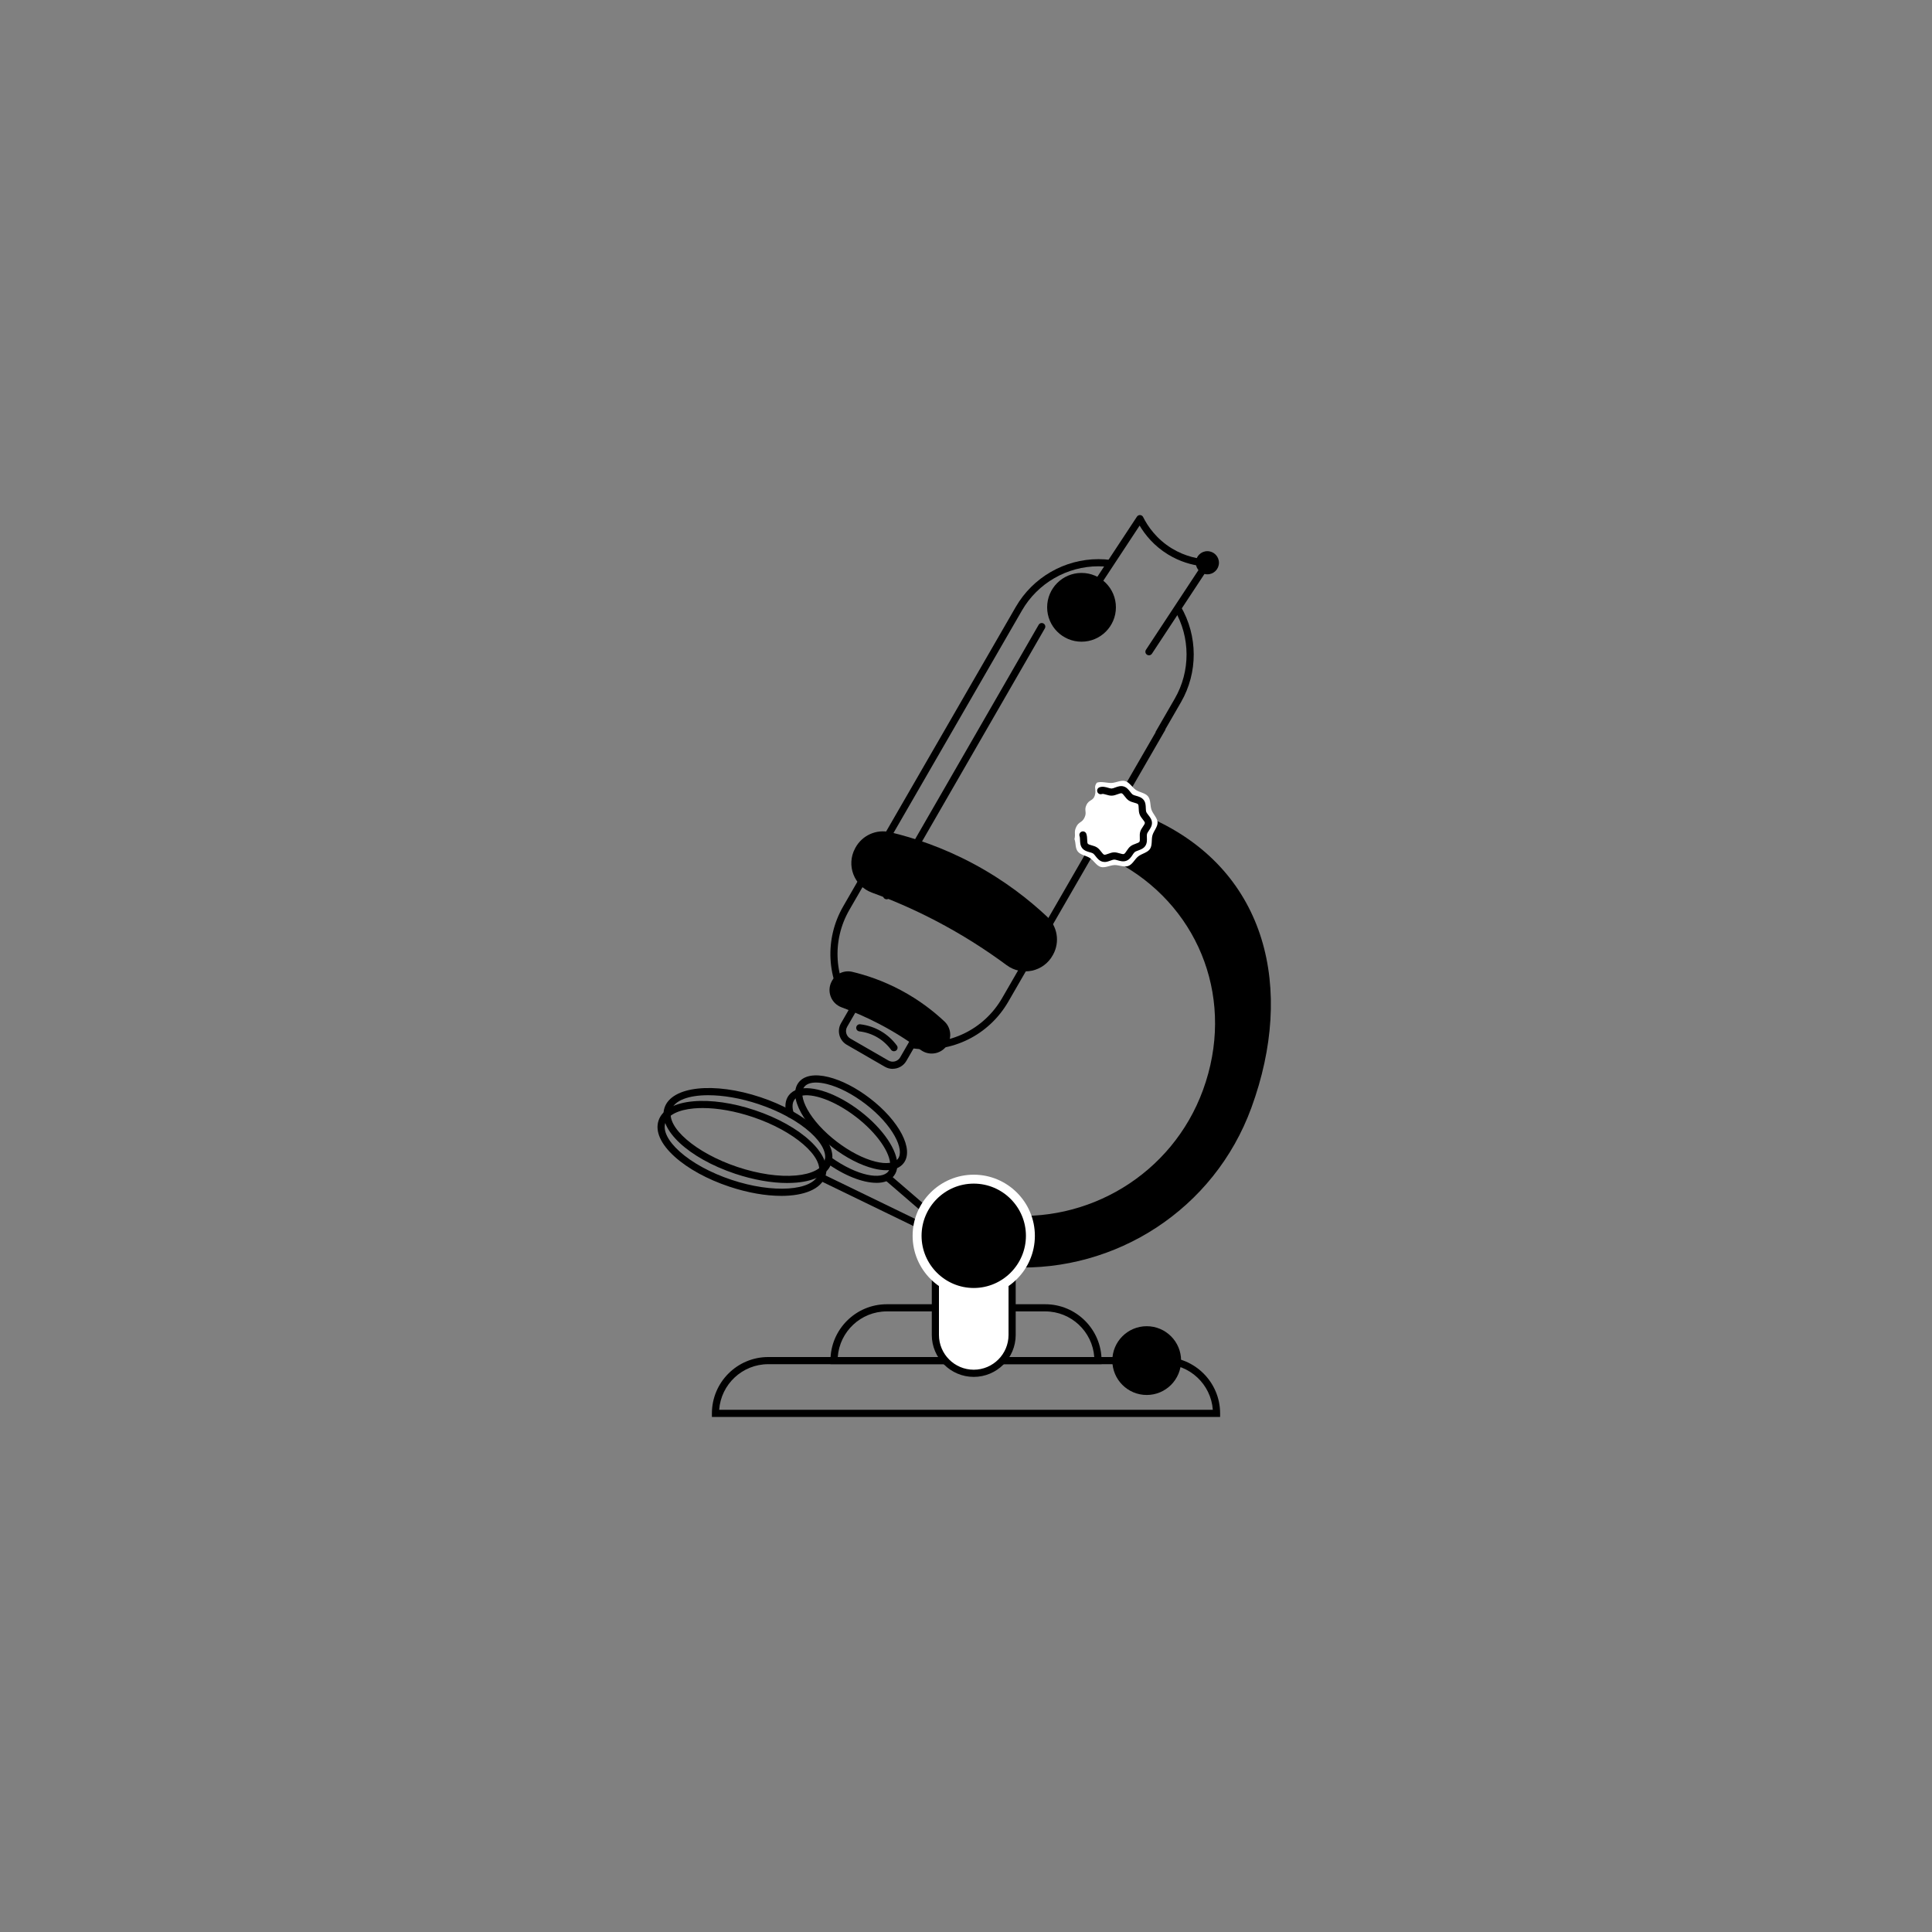 <?xml version="1.0" encoding="UTF-8"?>
<svg id="Camada_1" data-name="Camada 1" xmlns="http://www.w3.org/2000/svg" viewBox="0 0 1080 1080">
  <rect x="0" y="0" width="1080" height="1080" fill="#808080" stroke="none"/>
  <defs>
    <style>
      .cls-1 {
        fill: #fff;
      }
    </style>
  </defs>
  <g>
    <path d="M682.05,792.08h-284.09v-2c0-17.37,14.13-31.49,31.49-31.49h221.11c17.37,0,31.49,14.13,31.49,31.49v2ZM402.02,788.08h275.95c-1.03-14.23-12.93-25.49-27.42-25.49h-221.11c-14.49,0-26.39,11.26-27.42,25.49Z"/>
    <path d="M615.77,762.58h-151.54v-2c0-17.37,14.13-31.5,31.5-31.5h88.55c17.37,0,31.5,14.13,31.5,31.5v2ZM468.3,758.58h143.4c-1.03-14.23-12.93-25.5-27.42-25.5h-88.55c-14.49,0-26.39,11.26-27.42,25.5Z"/>
    <g>
      <path d="M640.22,455.99c.08.03.16.07.25.11,1.89.79,3.75,1.61,5.56,2.47h0c61.97,29.19,77.85,94,53.53,160.59-20.87,57.16-76.06,91.84-133.78,89.26-11.58-.51-23.26-2.54-34.78-6.16-3.19-1.01-4.92-4.46-3.77-7.61l5.87-16.09c1.07-2.91,4.23-4.5,7.19-3.59,6.48,2,13.01,3.34,19.54,4.08,48.01,5.4,95.39-22.43,112.67-69.77,17.98-49.25-1.14-100.21-44.5-125.42-2.84-1.65-5.78-3.19-8.82-4.62-1.23-.58-2.49-1.14-3.76-1.67"/>
      <path d="M499.03,597.5c-1.49,0-3-.38-4.38-1.17l-21.3-12.3c-4.2-2.44-5.65-7.83-3.22-12.03l4.26-7.39c-12.38-17.05-13.6-39.65-3.02-57.97l8.78-15.22-.12-.07,87.82-152.12c9.49-16.44,27.2-26.66,46.2-26.66,2.33,0,4.66.15,6.9.45l-.53,3.96c-2.07-.28-4.21-.42-6.37-.42-17.58,0-33.96,9.45-42.74,24.66l-85.82,148.64.11.07-10.79,18.69c-9.99,17.3-8.6,38.73,3.54,54.61l.81,1.06-5.59,9.69c-1.33,2.29-.54,5.24,1.76,6.57l21.3,12.29c2.3,1.32,5.24.53,6.57-1.76l5.38-9.32,1.35.21c20.29,3.16,40.02-6.3,50.28-24.06l49.2-85.23,3.47,1.99-3.48,6.02-45.73,79.21c-10.86,18.81-31.55,28.99-52.99,26.21l-4.02,6.96c-1.63,2.82-4.6,4.4-7.65,4.4Z"/>
      <path d="M631.06,443.23l-3.47-2,18.45-31.94-.12-.07,10.79-18.69c8.83-15.29,8.77-34.27-.13-49.53l3.46-2.02c9.63,16.5,9.69,37.02.14,53.55l-8.78,15.22.12.07-20.45,35.42Z"/>
      <path class="cls-1" d="M613.14,437.53c2.43-.89,5.74.24,8.19.15s5.29-1.74,7.68-1.05,3.88,3.55,5.96,4.95,5.27,1.65,6.84,3.66,1.02,5.09,1.91,7.51,3.29,4.53,3.38,6.98-2.19,4.81-2.87,7.2.03,5.54-1.37,7.63-4.55,2.58-6.55,4.15-3.17,4.48-5.59,5.36-5.28-.58-7.73-.49-5.29,1.74-7.68,1.05-3.88-3.55-5.96-4.95-5.27-1.65-6.84-3.66-.99-4.52-1.87-6.95c.76-3.3-.45-3.72.97-6.79s3.24-2.23,4.67-5.3-.39-3.91,1.04-6.99,3.8-2.19,4.73-5.45c.97-3.45-.94-4.31,1.1-7.02Z"/>
      <path d="M617.49,481.83c-.44,0-.88-.05-1.34-.18-1.73-.5-2.82-1.9-3.71-3.04-.47-.6-.95-1.22-1.38-1.51-.41-.28-1.16-.49-1.88-.69-1.39-.39-3.12-.87-4.24-2.31-1.08-1.38-1.14-3.07-1.2-4.56-.03-.78-.06-1.59-.25-2.11-.38-1.04.16-2.19,1.19-2.56,1.03-.38,2.18.15,2.57,1.19.41,1.11.45,2.3.49,3.34.03.88.07,1.88.35,2.23.31.4,1.3.68,2.17.92.98.27,2.09.59,3.04,1.22.96.64,1.67,1.56,2.3,2.37.55.71,1.18,1.51,1.65,1.65.46.13,1.41-.22,2.25-.52.97-.35,2.06-.76,3.22-.8,1.14-.04,2.22.28,3.18.56.92.27,1.87.55,2.38.36.5-.18,1.05-1.01,1.58-1.81.56-.84,1.19-1.79,2.07-2.48.92-.72,2.01-1.12,2.98-1.47.84-.31,1.79-.65,2.05-1.05.27-.41.24-1.43.2-2.32-.04-1.02-.08-2.18.23-3.29.31-1.1.96-2.05,1.53-2.89.51-.75,1.09-1.6,1.07-2.1-.02-.46-.63-1.24-1.18-1.93-.64-.82-1.37-1.75-1.78-2.86s-.45-2.3-.49-3.34c-.03-.88-.07-1.88-.35-2.23-.31-.4-1.3-.68-2.17-.92-.98-.27-2.09-.59-3.04-1.22-.96-.64-1.67-1.56-2.3-2.37-.55-.71-1.18-1.51-1.65-1.65-.45-.13-1.41.22-2.25.52-.97.35-2.06.76-3.23.8-1.11.05-2.22-.28-3.18-.56-.92-.27-1.87-.54-2.37-.36-1.04.38-2.19-.15-2.57-1.19-.38-1.04.16-2.19,1.19-2.56,1.73-.63,3.47-.13,4.86.28.71.21,1.45.42,1.92.4.53-.02,1.27-.29,1.99-.56,1.41-.52,3.01-1.1,4.72-.61,1.73.49,2.82,1.9,3.71,3.04.47.6.95,1.22,1.38,1.51.41.28,1.16.49,1.88.69,1.39.39,3.12.88,4.24,2.31,1.08,1.38,1.14,3.07,1.19,4.56.03.78.06,1.59.25,2.11.19.52.69,1.15,1.17,1.77.92,1.17,1.96,2.5,2.03,4.26.07,1.82-.95,3.3-1.76,4.5-.42.62-.86,1.26-1,1.74-.14.49-.11,1.28-.08,2.04.06,1.43.12,3.22-.88,4.71-.99,1.48-2.59,2.06-4.01,2.58-.72.26-1.47.53-1.88.86-.38.29-.8.93-1.21,1.54-.8,1.21-1.81,2.72-3.54,3.35-1.73.64-3.47.13-4.87-.28-.71-.21-1.44-.41-1.92-.4-.53.02-1.27.29-1.99.56-1.04.38-2.18.8-3.39.8Z"/>
      <path d="M529,688.52c-.46,0-.93-.16-1.3-.49l-32.71-28.19c-.84-.72-.93-1.98-.21-2.82.72-.84,1.98-.93,2.82-.21l32.71,28.19c.84.72.93,1.98.21,2.82-.4.46-.95.69-1.52.69Z"/>
      <path d="M526.45,692.82c-.29,0-.59-.06-.87-.2l-66.96-32.49c-.99-.48-1.41-1.68-.93-2.67.48-1,1.68-1.41,2.67-.93l66.96,32.49c.99.48,1.41,1.68.93,2.67-.35.71-1.06,1.13-1.8,1.13Z"/>
      <path d="M436.7,668.5c-8.55,0-18.61-1.69-29.07-5.18-12.2-4.07-23.01-10-30.43-16.67-7.85-7.06-11.07-14.26-9.06-20.26,2-6,8.9-9.82,19.42-10.75,9.94-.89,22.14.88,34.34,4.95,26.14,8.73,43.49,24.95,39.49,36.94h0c-2.4,7.19-11.86,10.98-24.69,10.98ZM392.8,619.4c-1.68,0-3.32.07-4.89.21-8.71.77-14.53,3.7-15.98,8.04-1.45,4.34,1.45,10.18,7.94,16.02,7.02,6.32,17.33,11.95,29.02,15.85,23.22,7.75,45.52,6.25,48.7-3.28,3.18-9.53-13.75-24.12-36.96-31.87-9.74-3.25-19.43-4.97-27.84-4.97ZM459.5,656.88h0,0Z"/>
      <path d="M440.1,661.31c-8.84,0-18.98-1.79-29.13-5.17-26.14-8.73-43.49-24.95-39.49-36.94,4-11.98,27.62-14.54,53.76-5.81,12.2,4.07,23.01,10,30.43,16.67,7.85,7.06,11.07,14.26,9.06,20.26-2,6-8.9,9.82-19.42,10.76-1.68.15-3.42.22-5.22.22ZM395.91,612.23c-10.83,0-18.83,2.82-20.64,8.24-3.18,9.53,13.75,24.12,36.96,31.87,11.69,3.9,23.31,5.6,32.72,4.76,8.71-.77,14.53-3.7,15.98-8.04h0c1.45-4.34-1.45-10.18-7.94-16.02-7.02-6.32-17.33-11.95-29.02-15.85-10.01-3.34-19.85-4.96-28.06-4.96Z"/>
      <path d="M489.93,661.21c-7.55,0-17.81-3.91-27.93-11.18-.9-.64-1.1-1.89-.46-2.79.64-.9,1.89-1.1,2.79-.46,15.29,10.98,28.62,12.75,32.2,8.08.68-.88,1.04-2,1.09-3.33.29-7.15-7.61-18.36-19.22-27.26-11.6-8.9-24.46-13.64-31.29-11.51-1.29.4-2.29,1.04-2.97,1.93-1.62,2.12-1.15,5.26-.46,7.52.32,1.06-.28,2.17-1.33,2.5-1.06.32-2.17-.28-2.5-1.33-1.37-4.53-.99-8.38,1.12-11.12,1.21-1.56,2.87-2.67,4.96-3.31,8.11-2.52,22.14,2.37,34.9,12.16,12.78,9.8,21.13,22.09,20.78,30.58-.07,2.17-.71,4.06-1.91,5.62-2.03,2.65-5.46,3.92-9.78,3.92Z"/>
      <path d="M495.39,654.16c-2.11,0-4.46-.31-7-.95-7.26-1.81-15.46-6.02-23.09-11.88-7.63-5.86-13.83-12.68-17.46-19.23-3.9-7.05-4.4-13.08-1.41-16.98s8.95-4.98,16.77-3.03c7.26,1.8,15.46,6.02,23.09,11.88,16.47,12.63,24.75,28.54,18.87,36.21-2.02,2.63-5.39,3.98-9.77,3.98ZM456.19,605.15c-3.07,0-5.36.82-6.59,2.42-1.94,2.52-1.3,7.12,1.74,12.61,3.36,6.07,9.18,12.46,16.39,17.99,7.21,5.53,14.89,9.5,21.62,11.17,6.09,1.52,10.69.94,12.63-1.59,3.81-4.97-2.7-18.76-18.13-30.6-7.21-5.53-14.89-9.5-21.62-11.17-2.23-.55-4.26-.83-6.04-.83Z"/>
      <g>
        <rect class="cls-1" x="522.88" y="672.42" width="42.9" height="95.26" rx="21.45" ry="21.45"/>
        <path d="M544.33,769.69c-12.93,0-23.45-10.52-23.45-23.45v-52.36c0-12.93,10.52-23.45,23.45-23.45s23.45,10.52,23.45,23.45v52.36c0,12.93-10.52,23.45-23.45,23.45ZM544.33,674.42c-10.73,0-19.45,8.73-19.45,19.45v52.36c0,10.73,8.73,19.45,19.45,19.45s19.45-8.73,19.45-19.45v-52.36c0-10.73-8.73-19.45-19.45-19.45Z"/>
      </g>
    </g>
    <path d="M499.74,587.66c-.62,0-1.23-.28-1.62-.82-2.06-2.82-4.74-5.24-7.75-6.99-3.03-1.77-6.48-2.91-9.97-3.3-1.1-.12-1.89-1.11-1.76-2.21.12-1.1,1.12-1.89,2.21-1.76,4.04.46,8.03,1.78,11.54,3.82,3.49,2.03,6.59,4.83,8.97,8.09.65.89.46,2.14-.44,2.79-.36.26-.77.38-1.18.38Z"/>
    <path d="M495.64,502.72c-.34,0-.68-.09-1-.27-.96-.55-1.29-1.77-.73-2.73l86.7-150.44c.55-.96,1.77-1.29,2.73-.73.96.55,1.29,1.77.73,2.73l-86.7,150.44c-.37.64-1.04,1-1.73,1Z"/>
    <path d="M642.28,366.32c-.38,0-.76-.11-1.1-.33-.92-.61-1.18-1.85-.57-2.77l30.81-46.78c-5.13-.66-11.73-2.37-18.42-6.45-7.9-4.82-12.9-11.04-15.94-16.19l-30.82,46.79c-.61.92-1.85,1.18-2.77.57-.92-.61-1.18-1.85-.57-2.77l32.65-49.57c.39-.6,1.07-.94,1.79-.9.71.04,1.35.46,1.67,1.1,2.53,5.08,7.38,12.25,16.07,17.55,7.57,4.61,15.03,5.91,19.95,6.18.71.04,1.35.46,1.68,1.1.32.64.28,1.4-.12,2l-32.65,49.57c-.38.58-1.02.9-1.67.9Z"/>
    <path d="M529.86,583.55c-2.98,5.53-10.15,7.1-15.2,3.36-6.59-4.88-14.41-9.96-23.5-14.69-7.29-3.79-14.26-6.76-20.69-9.11-5.89-2.15-8.51-9.01-5.54-14.53.03-.06.06-.12.1-.18,2.21-4.1,6.89-6.21,11.42-5.13,7.72,1.84,17.19,4.95,27.26,10.33,10.34,5.53,18.35,11.86,24.24,17.4,3.39,3.19,4.22,8.26,2.01,12.36l-.1.18Z"/>
    <path d="M588.59,533.81c-5.07,9.42-17.29,12.09-25.88,5.72-11.23-8.32-24.55-16.97-40.03-25.02-12.41-6.45-24.3-11.52-35.25-15.52-10.03-3.66-14.5-15.34-9.43-24.75.05-.1.11-.2.16-.3,3.76-6.98,11.74-10.57,19.45-8.74,13.16,3.13,29.28,8.43,46.44,17.6,17.61,9.41,31.25,20.21,41.29,29.64,5.78,5.43,7.19,14.07,3.42,21.06l-.16.3Z"/>
  </g>
  <circle cx="641.02" cy="760.58" r="19.22"/>
  <circle cx="604.58" cy="339.49" r="19.22"/>
  <g>
    <circle cx="544.33" cy="690.82" r="31.68"/>
    <path class="cls-1" d="M544.33,725c-18.84,0-34.17-15.33-34.17-34.17s15.33-34.17,34.17-34.17,34.17,15.33,34.17,34.17-15.33,34.17-34.17,34.17ZM544.33,661.65c-16.09,0-29.17,13.09-29.17,29.17s13.09,29.17,29.17,29.17,29.17-13.09,29.17-29.17-13.09-29.17-29.17-29.17Z"/>
  </g>
  <circle cx="674.93" cy="314.58" r="6.47"/>
</svg>